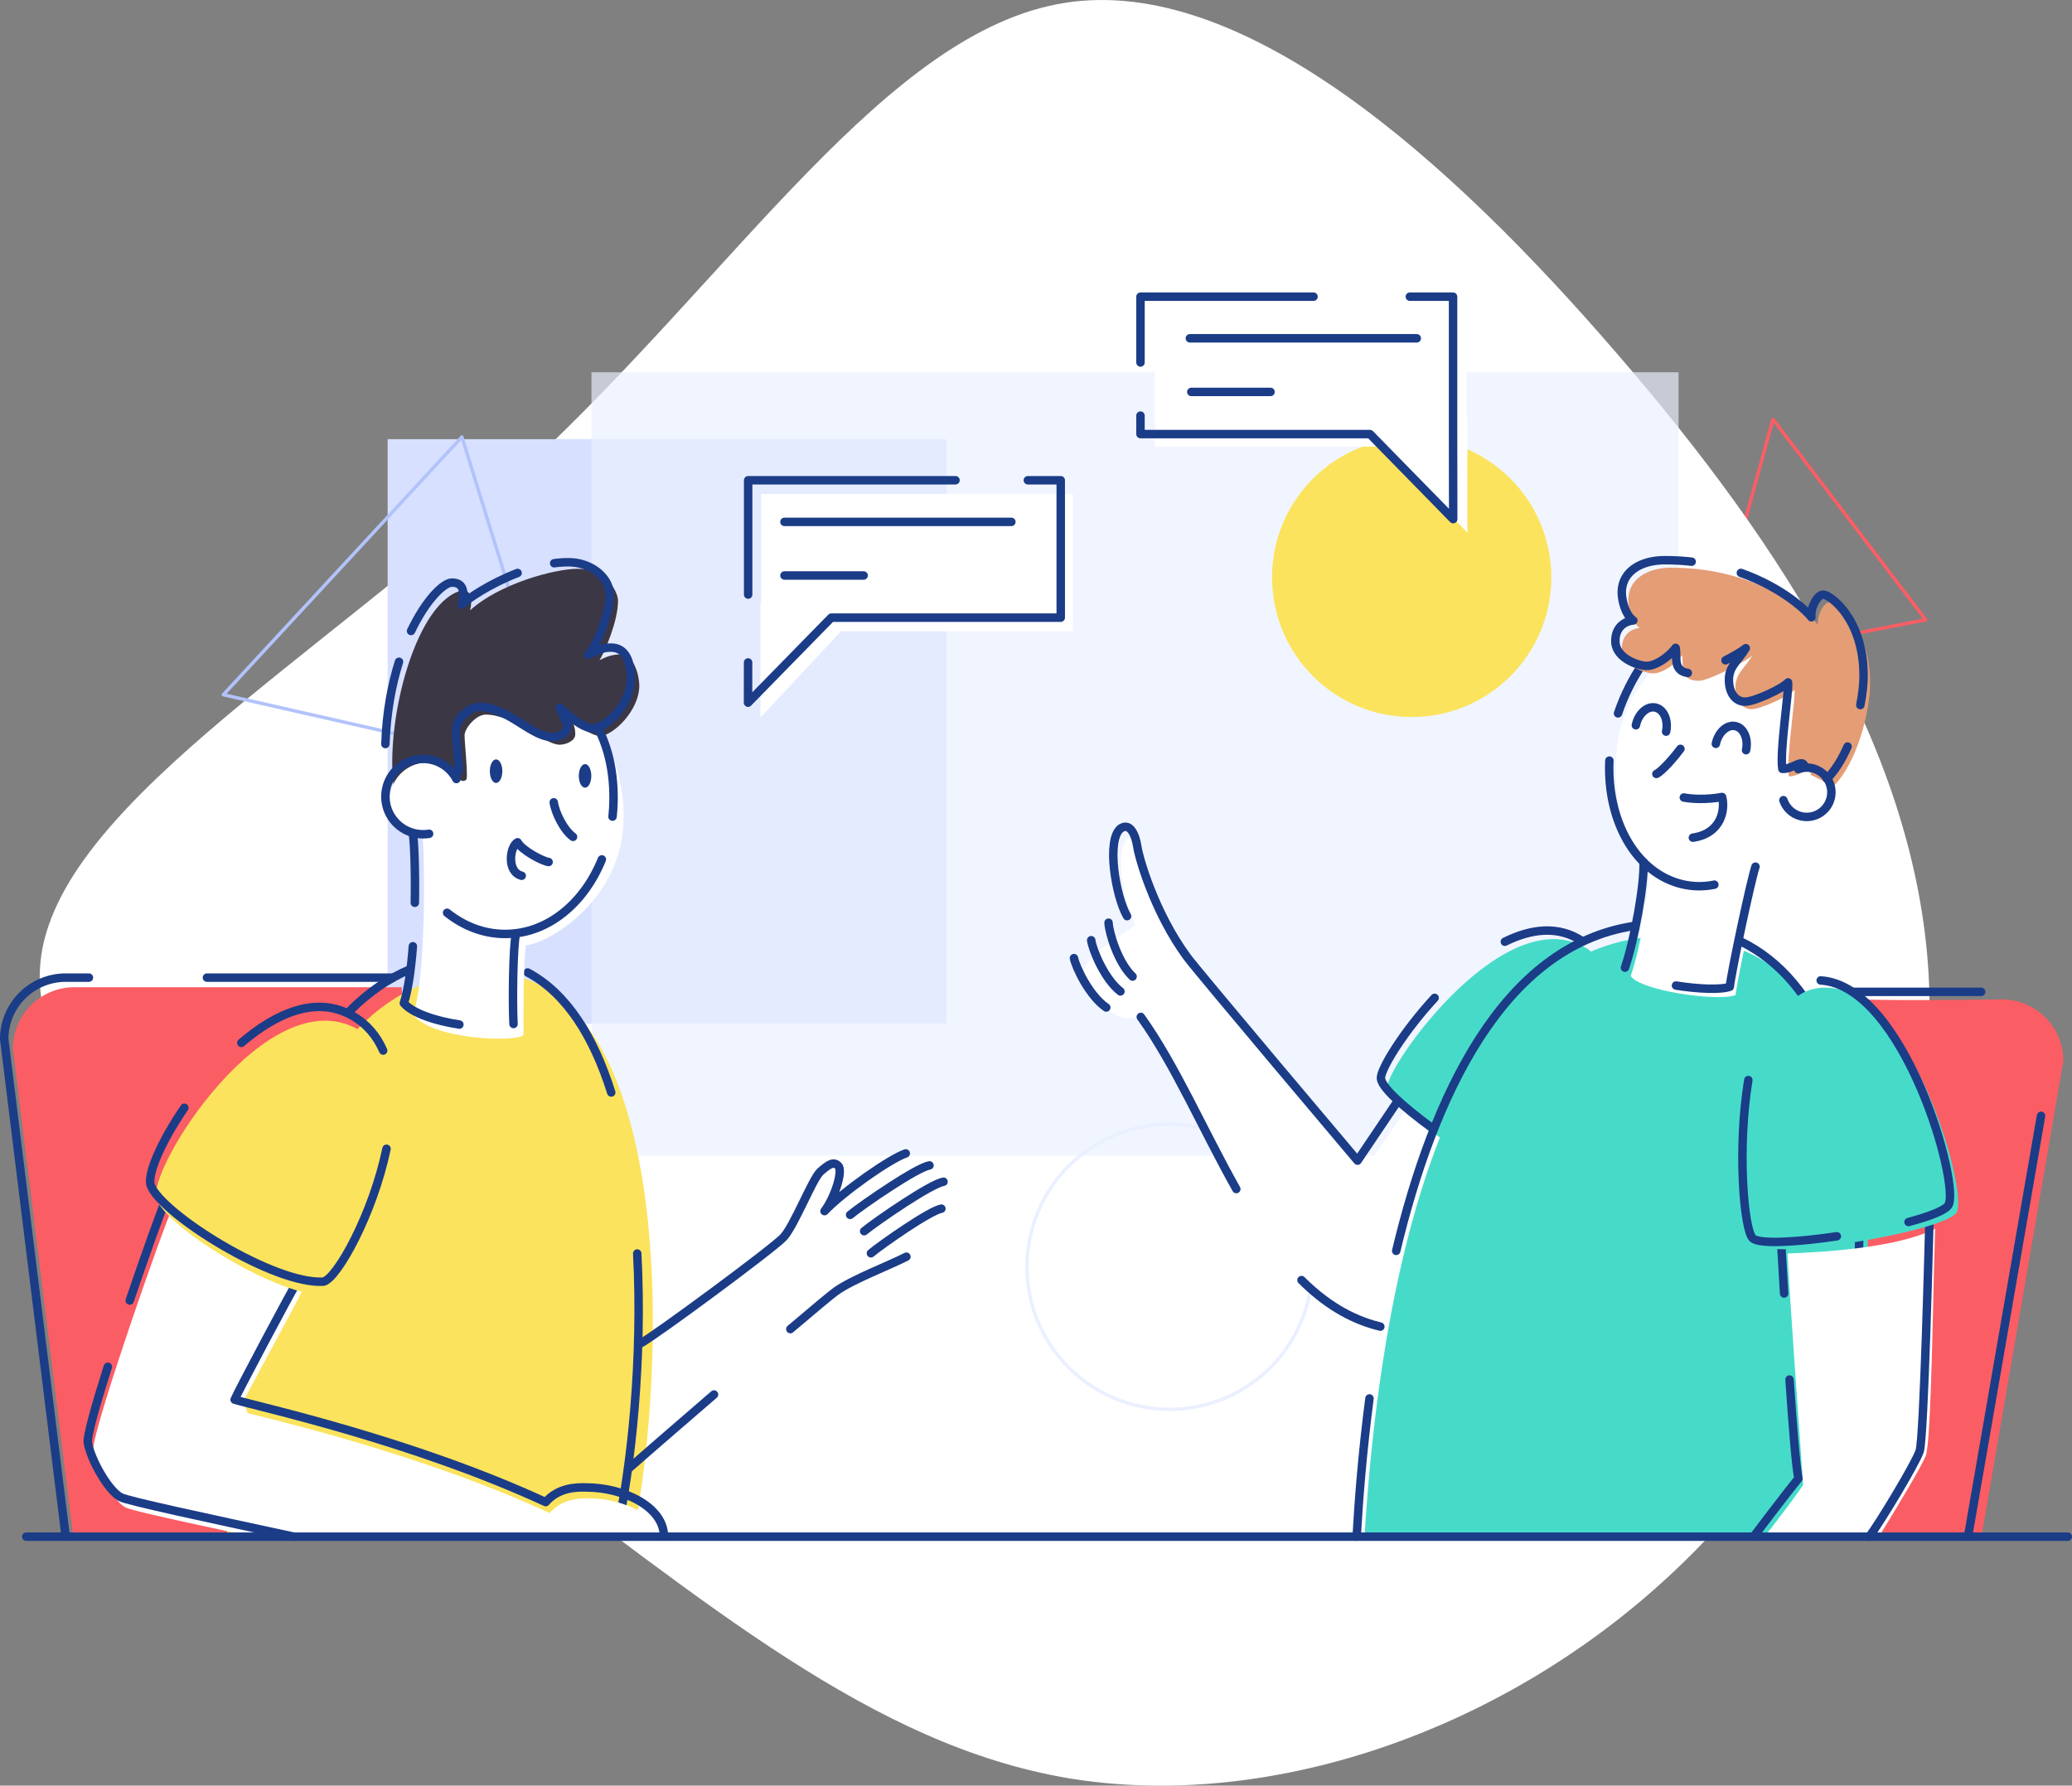 <svg xmlns="http://www.w3.org/2000/svg" width="6120.9" height="5275.158" viewBox="0 0 6120.9 5275.158">
  <rect x="0" y="0" width="6120.9" height="5275.158" fill="#808080" stroke="none"/>
  <g id="Layer_2" data-name="Layer 2" transform="translate(0 -0.002)">
    <g id="Layer_1" data-name="Layer 1">
      <path id="Trazado_58" data-name="Trazado 58" d="M5237.57,1238.58l-197.18,718.05L5688.69,1831Z" fill="none" stroke="#fb5d64" stroke-linecap="round" stroke-linejoin="round" stroke-width="10"/>
      <path id="Trazado_56" data-name="Trazado 56" d="M4777.44,1045.43C5275.3,1621.76,5660,2231.55,5697.26,2877.35c36,645.81-276.59,1328.92-774.45,1785.61-496.57,456.7-1179.68,687-1765,590.49-584.06-97.77-1072.91-522.31-1693-979C846,3817.76,94.72,3328.9,117.87,2864.49c21.87-465.7,818.19-908.25,1438.27-1485.87C2176.21,802.29,2618.76,92.16,3144.92,8.54S4280.87,469.09,4777.44,1045.43Z" fill="#fff"/>
      <path id="Trazado_59" data-name="Trazado 59" d="M1145.14,1297.46H2795.69V3024.25H1145.14Z" fill="#d7e0ff"/>
      <path id="Trazado_57" data-name="Trazado 57" d="M659.78,2052.34l352.41-380.77L1364.6,1290.8l153.55,495.58L1671.71,2282l-506-114.81Z" fill="none" stroke="#b2c3fb" stroke-linecap="round" stroke-linejoin="round" stroke-width="10"/>
      <path id="Trazado_60" data-name="Trazado 60" d="M1747.26,1099.76H4958.67V3414.13H1747.26Z" fill="#eaf0ff" opacity="0.67" style="isolation: isolate"/>
      <path id="Trazado_61" data-name="Trazado 61" d="M3757.75,1705.78c0-227.82,184.69-412.5,412.5-412.5s412.51,184.68,412.51,412.5-184.69,412.5-412.51,412.5S3757.75,1933.6,3757.75,1705.78Z" fill="#fbe35d"/>
      <path id="Trazado_62" data-name="Trazado 62" d="M3033.84,3742.32c0-232.59,188.56-421.15,421.15-421.15s421.14,188.56,421.14,421.15S3687.58,4163.46,3455,4163.46,3033.84,3974.91,3033.84,3742.32Z" fill="none" stroke="#eaf0ff" stroke-linecap="round" stroke-linejoin="round" stroke-width="10"/>
      <path id="Trazado_63" data-name="Trazado 63" d="M4332.74,913.82v319.25h2v340.81l-238.12-254.6H3411.93V913.82Z" fill="#fff"/>
      <path id="Trazado_64" data-name="Trazado 64" d="M2248.45,1459.45V1778.7h-2v340.81l238.13-254.59h684.71V1459.45Z" fill="#fff"/>
      <path id="Trazado_65" data-name="Trazado 65" d="M4773.45,2273.13c0,228.33,99.24,269.73,99.24,311.14s-45,268.51-57.84,298.35c33.49,46.88,269.73,71.24,314.79,59.06,3.65-44.45,60.28-333.67,73.07-353.15s155.87-134,155.87-228.94c0-212.5-14-495-155.26-495C5031.61,1864.57,4773.45,1948,4773.45,2273.13Z" fill="#fff"/>
      <path id="Trazado_66" data-name="Trazado 66" d="M5486.22,2952.49c-110.46,2.74-349.13,45.53-349.13,45.53-1.37,116.6,30.42,1352.47,35.22,1538.39h681.62L6095.4,3134.14a181.642,181.642,0,0,0-181.668-181.65c.018,0-293.352,4.25-407.262,0C5500.35,2952.29,5493.58,2952.3,5486.22,2952.49Z" fill="#fb5d64"/>
      <path id="Trazado_67" data-name="Trazado 67" d="M1903,4002.43C1941.87,3981,2317.52,3703,2338.06,3677s94.27-174.55,100.47-184.24,45.64-27.81,50.57-23.63c30.26,25.69-18.24,113.15-24,126.52,28.17-25.71,206.39-165.06,228.23-158.21,157,49.29,98.25,258.81-.42,309.86-27,14-174.83,70.42-189,82.78s-636,530.08-649.93,540C1846.21,4334.39,1864.06,4023.83,1903,4002.43Z" fill="#fff"/>
      <path id="Trazado_68" data-name="Trazado 68" d="M4154.11,3276.08c-26.76,39.61-94.44,138.43-121.21,177-287.91-378.81-586-598.17-664.25-972-75.76-48.21-71.41,123.84-14.5,252.64-88.85,56.84-173,113.85-147.15,156,99,161.17,128.79,110.46,165.77,113.78s333.23,610.6,418.58,706.12c62.9,70.41,111.77,152.73,306.2,236.38,20.9-177.94,151.93-599.27,178.68-631.25C4252.2,3297.55,4180.87,3236.48,4154.11,3276.08Z" fill="#fff"/>
      <path id="Trazado_69" data-name="Trazado 69" d="M4249.67,3357.6c-89.15-68-149.42-121.52-151-146.65-3.77-59.43,352.43-565.88,594.8-405.27C4796.3,2880.4,4426,3489.12,4249.67,3357.6Z" fill="#46dbc9"/>
      <path id="Trazado_70" data-name="Trazado 70" d="M4445.43,2782.1c78.1-38.74,158.23-48.46,228.73-1.74" fill="none" stroke="#1b3c87" stroke-linecap="round" stroke-linejoin="round" stroke-width="25"/>
      <path id="Trazado_71" data-name="Trazado 71" d="M4230.38,3332.28c-90.48-66.18-149.42-121.52-151-146.65-1.63-25.7,64-135,158.68-237.73" fill="none" stroke="#1b3c87" stroke-linecap="round" stroke-linejoin="round" stroke-width="25"/>
      <path id="Trazado_72" data-name="Trazado 72" d="M4919.22,2765.74c-712.79,6.51-855,1230.58-888,1770.67h1349.4c170.27-529.81,296.16-1660.16-349.44-1762.17a681.64,681.64,0,0,0-111.96-8.5Z" fill="#46dbc9"/>
      <path id="Trazado_73" data-name="Trazado 73" d="M219.9,2916.42A181.65,181.65,0,0,0,38.25,3098.08s130.67,1058,178.31,1443.66h982.19c-.09-62.22-2-1374.53-12.06-1625.32Z" fill="#fb5d64"/>
      <path id="Trazado_74" data-name="Trazado 74" d="M1435.34,2873c-653.51,0-782.65,1139.83-763.63,1668.72H1869.5C1976.13,4018,1993.82,2873,1435.34,2873Z" fill="#fbe35d"/>
      <path id="Trazado_75" data-name="Trazado 75" d="M1882.44,3703.12c16.19,309-16.62,630.73-62.88,836.37" fill="none" stroke="#1b3c87" stroke-linecap="round" stroke-linejoin="round" stroke-width="25"/>
      <path id="Trazado_76" data-name="Trazado 76" d="M1558.61,2872.88c116.35,61.92,195.63,191.24,247.06,354.53" fill="none" stroke="#1b3c87" stroke-linecap="round" stroke-linejoin="round" stroke-width="25"/>
      <path id="Trazado_77" data-name="Trazado 77" d="M1037,2982.8c51.66-51,109.25-91.57,173.33-118.79" fill="none" stroke="#1b3c87" stroke-linecap="round" stroke-linejoin="round" stroke-width="25"/>
      <path id="Trazado_78" data-name="Trazado 78" d="M1890.38,3969.79c43.9-23.11,391.41-280,423.71-314.09s86-173.8,109.49-194.47,39.13-32,53.11-16.59-10.57,92.72-41,133.29c57.36-59.54,192.31-154,240-170.56" fill="none" stroke="#1b3c87" stroke-linecap="round" stroke-linejoin="round" stroke-width="25"/>
      <path id="Trazado_79" data-name="Trazado 79" d="M2109.24,4119.72c-122.41,105.47-233.18,201.63-252.66,219.08" fill="none" stroke="#1b3c87" stroke-linecap="round" stroke-linejoin="round" stroke-width="25"/>
      <path id="Trazado_80" data-name="Trazado 80" d="M2677.62,3712.56c-53.52,27.27-159.16,67.06-208,101.92-13.94,9.95-66.25,53.68-134.91,112" fill="none" stroke="#1b3c87" stroke-linecap="round" stroke-linejoin="round" stroke-width="25"/>
      <path id="Trazado_81" data-name="Trazado 81" d="M2511.29,3589c16.66-13.8,68.3-50.7,119.76-84,47.79-31,95.43-58.82,114.73-62.21" fill="none" stroke="#1b3c87" stroke-linecap="round" stroke-linejoin="round" stroke-width="25"/>
      <path id="Trazado_82" data-name="Trazado 82" d="M2552.78,3637.22c16.66-13.79,68.3-50.7,119.76-84,47.79-30.95,95.43-58.81,114.73-62.2" fill="none" stroke="#1b3c87" stroke-linecap="round" stroke-linejoin="round" stroke-width="25"/>
      <path id="Trazado_83" data-name="Trazado 83" d="M2572.77,3702.45c14.8-12.44,60.65-45.72,106.33-75.77,42.44-27.91,84.73-53,101.87-56.09" fill="none" stroke="#1b3c87" stroke-linecap="round" stroke-linejoin="round" stroke-width="25"/>
      <path id="Trazado_84" data-name="Trazado 84" d="M5202.93,2584.88c-13,37.1-71.55,311.56-75.88,354.85-55,19.79-281.27-13.07-309.72-56.36,27.83-81.63,57.41-243.59,54.93-311.62" fill="#fff"/>
      <path id="Trazado_85" data-name="Trazado 85" d="M4800.32,2858.73c27.83-81.63,57.41-243.59,54.93-311.61" fill="none" stroke="#1b3c87" stroke-linecap="round" stroke-linejoin="round" stroke-width="25"/>
      <path id="Trazado_86" data-name="Trazado 86" d="M5185.92,2560.24c-13,37.11-71.55,311.56-75.88,354.85-26.73,9.61-93.82,6.81-159-3.58" fill="none" stroke="#1b3c87" stroke-linecap="round" stroke-linejoin="round" stroke-width="25"/>
      <path id="Trazado_87" data-name="Trazado 87" d="M4779.8,2107.48c17.47-52.19,43.41-103.22,69.91-141.77" fill="none" stroke="#1b3c87" stroke-linecap="round" stroke-linejoin="round" stroke-width="25"/>
      <path id="Trazado_88" data-name="Trazado 88" d="M5064.4,2613.49a219.863,219.863,0,0,1-89.85-.16c-139.411-29.81-228.161-185.25-220.271-366.31" fill="none" stroke="#1b3c87" stroke-linecap="round" stroke-linejoin="round" stroke-width="25"/>
      <path id="Trazado_89" data-name="Trazado 89" d="M5139.37,2779.77c498.73,240,370.55,1285.89,208.27,1759.3" fill="none" stroke="#1b3c87" stroke-linecap="round" stroke-linejoin="round" stroke-width="25"/>
      <path id="Trazado_90" data-name="Trazado 90" d="M4124.52,3695.35C4233.81,3239,4439.4,2795.13,4826,2735.65" fill="none" stroke="#1b3c87" stroke-linecap="round" stroke-linejoin="round" stroke-width="25"/>
      <path id="Trazado_91" data-name="Trazado 91" d="M4007.74,4539.56c6.07-108.79,17.26-251.12,37.84-408.25" fill="none" stroke="#1b3c87" stroke-linecap="round" stroke-linejoin="round" stroke-width="25"/>
      <path id="Trazado_92" data-name="Trazado 92" d="M5286.48,4075.46c9,133,18.79,255.82,26.32,292.48-39.78,48.37-132.27,171.22-132.27,171.22" fill="none" stroke="#1b3c87" stroke-linecap="round" stroke-linejoin="round" stroke-width="25"/>
      <path id="Trazado_93" data-name="Trazado 93" d="M5261.48,3669.45c1.14,16.67,4.46,75.13,9,151.87" fill="none" stroke="#1b3c87" stroke-linecap="round" stroke-linejoin="round" stroke-width="25"/>
      <path id="Trazado_94" data-name="Trazado 94" d="M4129.17,3252.46c-13.34,19.52-118.86,176.32-118.86,176.32s-472-558.51-504-602.29C3410.62,2695.75,3365,2536.08,3359.75,2501c-5-33.14-21-72.26-48.73-53.92-43.78,33-15.16,201.77,18.45,259.44" fill="none" stroke="#1b3c87" stroke-linecap="round" stroke-linejoin="round" stroke-width="25"/>
      <path id="Trazado_95" data-name="Trazado 95" d="M3274.76,2725.82c1.14,29.1,27.89,118.55,71,159.14" fill="none" stroke="#1b3c87" stroke-linecap="round" stroke-linejoin="round" stroke-width="25"/>
      <path id="Trazado_96" data-name="Trazado 96" d="M3223.49,2777.55c4,28.84,39.46,115.22,86.4,151.35" fill="none" stroke="#1b3c87" stroke-linecap="round" stroke-linejoin="round" stroke-width="25"/>
      <path id="Trazado_97" data-name="Trazado 97" d="M3172.63,2830.51c5.74,28.55,46.33,112.63,95.36,145.87" fill="none" stroke="#1b3c87" stroke-linecap="round" stroke-linejoin="round" stroke-width="25"/>
      <path id="Trazado_98" data-name="Trazado 98" d="M3652.21,3512.68c-97.74-173.55-180.68-366.94-282.21-508.48" fill="none" stroke="#1b3c87" stroke-linecap="round" stroke-linejoin="round" stroke-width="25"/>
      <path id="Trazado_99" data-name="Trazado 99" d="M4077.63,3919.1c-90.36-21.75-166.35-71-232.85-137.41" fill="none" stroke="#1b3c87" stroke-linecap="round" stroke-linejoin="round" stroke-width="25"/>
      <path id="Trazado_100" data-name="Trazado 100" d="M4832.51,2142.63c7.19-34.13,33-57.59,57.67-52.4s38.83,37.06,31.65,71.2" fill="none" stroke="#1b3c87" stroke-linecap="round" stroke-linejoin="round" stroke-width="25"/>
      <path id="Trazado_101" data-name="Trazado 101" d="M5068.75,2197.44c7.18-34.13,33-57.59,57.67-52.4s38.83,37.06,31.65,71.2" fill="none" stroke="#1b3c87" stroke-linecap="round" stroke-linejoin="round" stroke-width="25"/>
      <path id="Trazado_102" data-name="Trazado 102" d="M4964.19,2212.23c-14.65,20.26-53,65.46-71.07,74.19" fill="none" stroke="#1b3c87" stroke-linecap="round" stroke-linejoin="round" stroke-width="25"/>
      <path id="Trazado_103" data-name="Trazado 103" d="M4974.19,2356c21,4.23,66.72,7.21,113-1.54,9.54,33.91,0,107.83-86.24,120.19" fill="none" stroke="#1b3c87" stroke-linecap="round" stroke-linejoin="round" stroke-width="25"/>
      <path id="Trazado_104" data-name="Trazado 104" d="M611.32,2888.11H1161" fill="none" stroke="#1b3c87" stroke-linecap="round" stroke-linejoin="round" stroke-width="25"/>
      <path id="Trazado_105" data-name="Trazado 105" d="M194,4539.2,12.5,3069.77a181.66,181.66,0,0,1,181.67-181.66h68.44" fill="none" stroke="#1b3c87" stroke-linecap="round" stroke-linejoin="round" stroke-width="25"/>
      <path id="Trazado_106" data-name="Trazado 106" d="M5852.52,2930.08H5472.3" fill="none" stroke="#1b3c87" stroke-linecap="round" stroke-linejoin="round" stroke-width="25"/>
      <path id="Trazado_107" data-name="Trazado 107" d="M5813.75,4539.49l215.69-1243.12" fill="none" stroke="#1b3c87" stroke-linecap="round" stroke-linejoin="round" stroke-width="25"/>
      <path id="Trazado_108" data-name="Trazado 108" d="M2209.93,1957l-.18,118.91,245.9-251.22h677.88V1418.77h-97.2" fill="none" stroke="#1b3c87" stroke-linecap="round" stroke-linejoin="round" stroke-width="25"/>
      <path id="Trazado_109" data-name="Trazado 109" d="M2822.62,1418.77h-612.5v337.74" fill="none" stroke="#1b3c87" stroke-linecap="round" stroke-linejoin="round" stroke-width="25"/>
      <path id="Trazado_110" data-name="Trazado 110" d="M2317.36,1541.73h670.31" fill="none" stroke="#1b3c87" stroke-linecap="round" stroke-linejoin="round" stroke-width="25"/>
      <path id="Trazado_111" data-name="Trazado 111" d="M2317.36,1700.14h234" fill="none" stroke="#1b3c87" stroke-linecap="round" stroke-linejoin="round" stroke-width="25"/>
      <path id="Trazado_112" data-name="Trazado 112" d="M4164.82,876.46h127.69v405.93l.37,251.22L4047,1282.39H3369.1v-54.61" fill="none" stroke="#1b3c87" stroke-linecap="round" stroke-linejoin="round" stroke-width="25"/>
      <path id="Trazado_113" data-name="Trazado 113" d="M3369.1,1070.9V876.46h511.14" fill="none" stroke="#1b3c87" stroke-linecap="round" stroke-linejoin="round" stroke-width="25"/>
      <path id="Trazado_114" data-name="Trazado 114" d="M4185.27,999.42H3515" fill="none" stroke="#1b3c87" stroke-linecap="round" stroke-linejoin="round" stroke-width="25"/>
      <path id="Trazado_115" data-name="Trazado 115" d="M3753.24,1157.83h-234" fill="none" stroke="#1b3c87" stroke-linecap="round" stroke-linejoin="round" stroke-width="25"/>
      <path id="Trazado_116" data-name="Trazado 116" d="M501.46,3584.11l.69,1.78c-23.81,53.37-237.19,657.46-227.81,707.52,9.43,50.39,59.44,139.21,96.22,159.75,16.81,9.41,185.18,45.46,386,88.58H1967.69c-24.74-63-128.13-114.95-223.79-115.14-32.45-1.07-83.22,1.15-120.09,43.29-364.87-168.4-773.59-264.65-892.41-295.59l-13-33.66c39.51-75.57,158.62-294.25,175.25-328.31C830.35,3780.16,505.82,3586.72,503,3585l-.21-.6a1.812,1.812,0,0,1-.16.35Z" fill="#fff"/>
      <path id="Trazado_117" data-name="Trazado 117" d="M318.55,4037.81c-36,113.43-62.47,206.83-59,225.24,9.43,50.38,59.41,139.17,96.19,159.73,20.34,11.36,258.6,62.09,512.74,117" fill="none" stroke="#1b3c87" stroke-linecap="round" stroke-linejoin="round" stroke-width="25"/>
      <path id="Trazado_118" data-name="Trazado 118" d="M486.19,3553.78c-9.38,20.35-55.08,147.11-103,288.22" fill="none" stroke="#1b3c87" stroke-linecap="round" stroke-linejoin="round" stroke-width="25"/>
      <path id="Trazado_119" data-name="Trazado 119" d="M881.79,3779.93c-24.63,40.1-184.64,342.37-188.67,355,75.66,22.11,525.09,120.86,918.87,302.61,36.88-42.15,87.63-44.36,120.08-43.28,110.44.21,229.35,57.34,229.35,145" fill="none" stroke="#1b3c87" stroke-linecap="round" stroke-linejoin="round" stroke-width="25"/>
      <path id="Trazado_120" data-name="Trazado 120" d="M1059.75,3042.47c272.37,159.25-13.08,765.11-86.78,784.38-144.83,10-478.35-199.1-510.45-283.74S791,2885.31,1059.75,3042.47Z" fill="#fbe35d"/>
      <path id="Trazado_121" data-name="Trazado 121" d="M1141.8,3393.71c-40.56,193.68-145.22,381.87-185.78,392.48-144.83,10-478.35-199.11-510.45-283.76-11.76-31,29.21-127.65,99.07-229.89" fill="none" stroke="#1b3c87" stroke-linecap="round" stroke-linejoin="round" stroke-width="25"/>
      <path id="Trazado_122" data-name="Trazado 122" d="M713,3080.77c104.54-89.76,224.27-140.7,329.84-79,42,24.57,70.77,59.78,89.07,101.83" fill="none" stroke="#1b3c87" stroke-linecap="round" stroke-linejoin="round" stroke-width="25"/>
      <path id="Trazado_123" data-name="Trazado 123" d="M1220.14,2997.36c39.66-107.81,33.53-470.22,29.6-506.07-4.74-43.27-37.32-355.3,40.91-421.22s198.47-139.79,269.45-134.72,282.22,217.63,282.22,475-234,380.31-288.89,382c-7.5,57.15-6.92,210.12-6.92,265.53C1524,3079.47,1277.67,3072.21,1220.14,2997.36Z" fill="#fff"/>
      <path id="Trazado_124" data-name="Trazado 124" d="M1259.2,2265.68c-36.67-2.24-65.15,30.84-95.77,62.41C1136,2125,1231.69,1767.87,1369,1743.44c23.6.93,26.57,32.21,19.68,59.74,86.13-78.56,247.91-122.21,316.58-122.79,89,0,120.46,70.19,120.46,94.28,0,61-40,152.14-54.71,175.74,23.54-12.52,42.4-17.09,60.59-17.09,45.78,0,57,71,57,92.16,0,73.84-78.19,149-117,149-18.19,0-68.47-28.33-83.71-49.47,5.37,15.7,11.33,20.1,11.55,44.23.17,19.91-28.77,30.84-46,30.84-45.62,0-136.06-89-218.8-89-27.53,0-62.27,39.45-62.27,61.69S1384,2300,1377,2303.65c-21.36,16.83-31.27-33.23-116.07-38.67" fill="#3c3744"/>
      <path id="Trazado_125" data-name="Trazado 125" d="M1777.92,2538.88c-52.85,130.67-160.88,220.21-285.57,220.21-63.14,0-122-23-171.6-62.6" fill="none" stroke="#1b3c87" stroke-linecap="round" stroke-linejoin="round" stroke-width="25"/>
      <path id="Trazado_126" data-name="Trazado 126" d="M1765.89,2148.79c31.51,62.26,46.55,129.07,46.55,208.3a509.147,509.147,0,0,1-3,55.36" fill="none" stroke="#1b3c87" stroke-linecap="round" stroke-linejoin="round" stroke-width="25"/>
      <path id="Trazado_127" data-name="Trazado 127" d="M1517,3025.08c-3.45-63.75-1.5-229.93,7.11-266.11" fill="none" stroke="#1b3c87" stroke-linecap="round" stroke-linejoin="round" stroke-width="25"/>
      <path id="Trazado_128" data-name="Trazado 128" d="M1219.66,2795.48c-5,65.13-13.3,126.11-26.6,168.15,25.34,29.72,93.29,52.45,164,63.09" fill="none" stroke="#1b3c87" stroke-linecap="round" stroke-linejoin="round" stroke-width="25"/>
      <path id="Trazado_129" data-name="Trazado 129" d="M1219.48,2462.81c3.89,18.6,7.78,104.86,6,204.19" fill="none" stroke="#1b3c87" stroke-linecap="round" stroke-linejoin="round" stroke-width="25"/>
      <path id="Trazado_130" data-name="Trazado 130" d="M1447,2278.2c0-19.23,8.27-34.83,18.48-34.83s18.47,15.6,18.47,34.83-8.27,34.83-18.47,34.83S1447,2297.44,1447,2278.2Z" fill="#1b3c87"/>
      <path id="Trazado_131" data-name="Trazado 131" d="M1709.86,2292.13c0-19.23,8.27-34.82,18.47-34.82s18.48,15.59,18.48,34.82-8.27,34.83-18.48,34.83S1709.86,2311.37,1709.86,2292.13Z" fill="#1b3c87"/>
      <path id="Trazado_132" data-name="Trazado 132" d="M1635.8,2370.21c4.33,30.69,29.4,82.12,57.06,102" fill="none" stroke="#1b3c87" stroke-linecap="round" stroke-linejoin="round" stroke-width="25"/>
      <path id="Trazado_133" data-name="Trazado 133" d="M1620.68,2546.56c-19-2.59-79.54-35-91.64-58.35-22.48,10.81-33.72,87.31,12.1,99" fill="none" stroke="#1b3c87" stroke-linecap="round" stroke-linejoin="round" stroke-width="25"/>
      <path id="Trazado_134" data-name="Trazado 134" d="M1766.32,2148.68a45.319,45.319,0,0,1-14.83,2.9c-36.62,0-98.11-61.5-98.11-61.5,13.82,33.86,22.11,43.53,22.11,57.35s-17.28,29-42.83,29.71c-62.24,1.77-131-88.72-218.36-88.72-22.77,0-67.26,31.17-67.26,68.84,0,25.42,8,98.5,8,116,0,7-4,11.68-11.46,14.81" fill="none" stroke="#1b3c87" stroke-linecap="round" stroke-linejoin="round" stroke-width="25"/>
      <path id="Trazado_135" data-name="Trazado 135" d="M1637.14,1663.91A318.451,318.451,0,0,1,1679,1661c67.71,0,122.29,45.6,122.29,96.73s-38,152-63.57,176.19c33.86-15.2,43.53-20.73,67-20.73,49.52,0,58.73,52.51,58.73,91.89,0,69.13-58.15,129.87-97.1,143.58" fill="none" stroke="#1b3c87" stroke-linecap="round" stroke-linejoin="round" stroke-width="25"/>
      <path id="Trazado_136" data-name="Trazado 136" d="M1214.29,1864.09c44.55-93.44,96.58-143,120.72-143,46.61,0,31.5,49.13,29.61,64.88,17-17.43,83.8-62.38,164.45-93.33" fill="none" stroke="#1b3c87" stroke-linecap="round" stroke-linejoin="round" stroke-width="25"/>
      <path id="Trazado_137" data-name="Trazado 137" d="M1138.49,2198.11c3.23-94.18,18.85-175.57,40.22-243.13" fill="none" stroke="#1b3c87" stroke-linecap="round" stroke-linejoin="round" stroke-width="25"/>
      <path id="Trazado_138" data-name="Trazado 138" d="M1280.43,2473.85a111.32,111.32,0,1,1,80.75-161.79" fill="#fff"/>
      <path id="Trazado_139" data-name="Trazado 139" d="M1267.61,2463.17a111.32,111.32,0,1,1,80.75-161.79" fill="none" stroke="#1b3c87" stroke-linecap="round" stroke-linejoin="round" stroke-width="25"/>
      <path id="Trazado_140" data-name="Trazado 140" d="M5716.5,3629.83c-81.5,41.85-238,66.27-436,73.19,5.5,116.25,32.1,482.79,46.25,683.94-30.82,44.95-75.84,103.66-111.69,149.45h337.22c52.81-85,125.77-206.9,136.59-235.95C5705.5,4255.81,5710.19,3823.6,5716.5,3629.83Z" fill="#fff"/>
      <path id="Trazado_141" data-name="Trazado 141" d="M5700.08,3592.52c-1.5,53.19-16.48,657-29.21,694.46s-116,208.64-149,253" fill="none" stroke="#1b3c87" stroke-linecap="round" stroke-linejoin="round" stroke-width="25"/>
      <path id="Trazado_142" data-name="Trazado 142" d="M5357.89,2921.42c273.7-59.76,461.59,605.44,421.54,661.37s-533.34,137.08-577.38,97S5128.68,2971.47,5357.89,2921.42Z" fill="#46dbc9"/>
      <path id="Trazado_143" data-name="Trazado 143" d="M5426.29,3652.29c-118.9,17.53-228.76,23.9-248.49,5.94-25.83-23.52-46.61-263.26-13.08-467.51" fill="none" stroke="#1b3c87" stroke-linecap="round" stroke-linejoin="round" stroke-width="25"/>
      <path id="Trazado_144" data-name="Trazado 144" d="M5378.54,2896.4c249,15.89,414.46,612,376.65,664.83-11,15.39-56.35,32.69-117.19,48.85" fill="none" stroke="#1b3c87" stroke-linecap="round" stroke-linejoin="round" stroke-width="25"/>
      <path id="Trazado_145" data-name="Trazado 145" d="M5416.11,2322.78c70.3-69.66,108.34-221.09,108.34-303.89,0-170.23-100.13-240.1-118.86-240.1s-38.41,39.39-35.41,66.94c-16.91-23.46-165.29-168.6-432.75-168.6-74.09,0-127.3,35.89-127.3,94.91,0,26.84,12.43,68.73,34,83.13-21.93,1.63-53,17.31-53,60.87,0,49.76,66.77,73.3,93.27,73.3s65.78-27.49,84.76-53.34c5.9,28.47-11.92,74.86,50.08,75.27,26.18.17,136.46-55.64,157.08-74.29-20.94,36-49.74,52.53-49.74,93.27,0,38.11,18.65,64.8,47.45,64.8s111.92-39.27,127.31-57c3.27,25.86-25.56,206.29-16.88,255.48,28.94,2.17,64.46-34.68,64.92-4.47" fill="#e49d75"/>
      <path id="Trazado_146" data-name="Trazado 146" d="M5097.28,1950.73c27.13-13.93,51.27-28.14,59.85-35.9-20.94,36-49.74,52.52-49.74,93.27,0,38.11,18.65,64.79,47.45,64.79s111.92-39.27,127.3-56.94c3.28,25.85-25.55,206.28-16.87,255.47,28.94,2.18,64.46-34.67,64.92-4.46" fill="none" stroke="#1b3c87" stroke-linecap="round" stroke-linejoin="round" stroke-width="25"/>
      <path id="Trazado_147" data-name="Trazado 147" d="M4997.33,1659.34a710.24,710.24,0,0,0-79.1-4.36c-74.09,0-127.31,35.89-127.31,94.91,0,26.83,12.44,68.72,34,83.12-21.93,1.64-53,17.32-53,60.87,0,49.77,66.76,73.31,93.27,73.31s65.78-27.49,84.76-53.35c5.4,26.06-9.07,67.14,36,74.22" fill="none" stroke="#1b3c87" stroke-linecap="round" stroke-linejoin="round" stroke-width="25"/>
      <path id="Trazado_148" data-name="Trazado 148" d="M5495.66,2083.06c6.34-32.13,9.59-62.15,9.59-86.33,0-170.22-100.13-240.1-118.86-240.1S5348,1796,5351,1823.57c-11.36-15.75-82.07-86.44-208.36-131.13" fill="none" stroke="#1b3c87" stroke-linecap="round" stroke-linejoin="round" stroke-width="25"/>
      <path id="Trazado_149" data-name="Trazado 149" d="M5396.91,2300.63c24.27-24.06,44.7-57.86,61.05-95.22" fill="none" stroke="#1b3c87" stroke-linecap="round" stroke-linejoin="round" stroke-width="25"/>
      <path id="Trazado_150" data-name="Trazado 150" d="M5312.19,2272.21a72.78,72.78,0,1,1-43.81,91.72" fill="none" stroke="#1b3c87" stroke-linecap="round" stroke-linejoin="round" stroke-width="25"/>
      <path id="Trazado_151" data-name="Trazado 151" d="M77.5,4539.73H6108.4" fill="none" stroke="#1b3c87" stroke-linecap="round" stroke-linejoin="round" stroke-width="25"/>
    </g>
  </g>
</svg>
